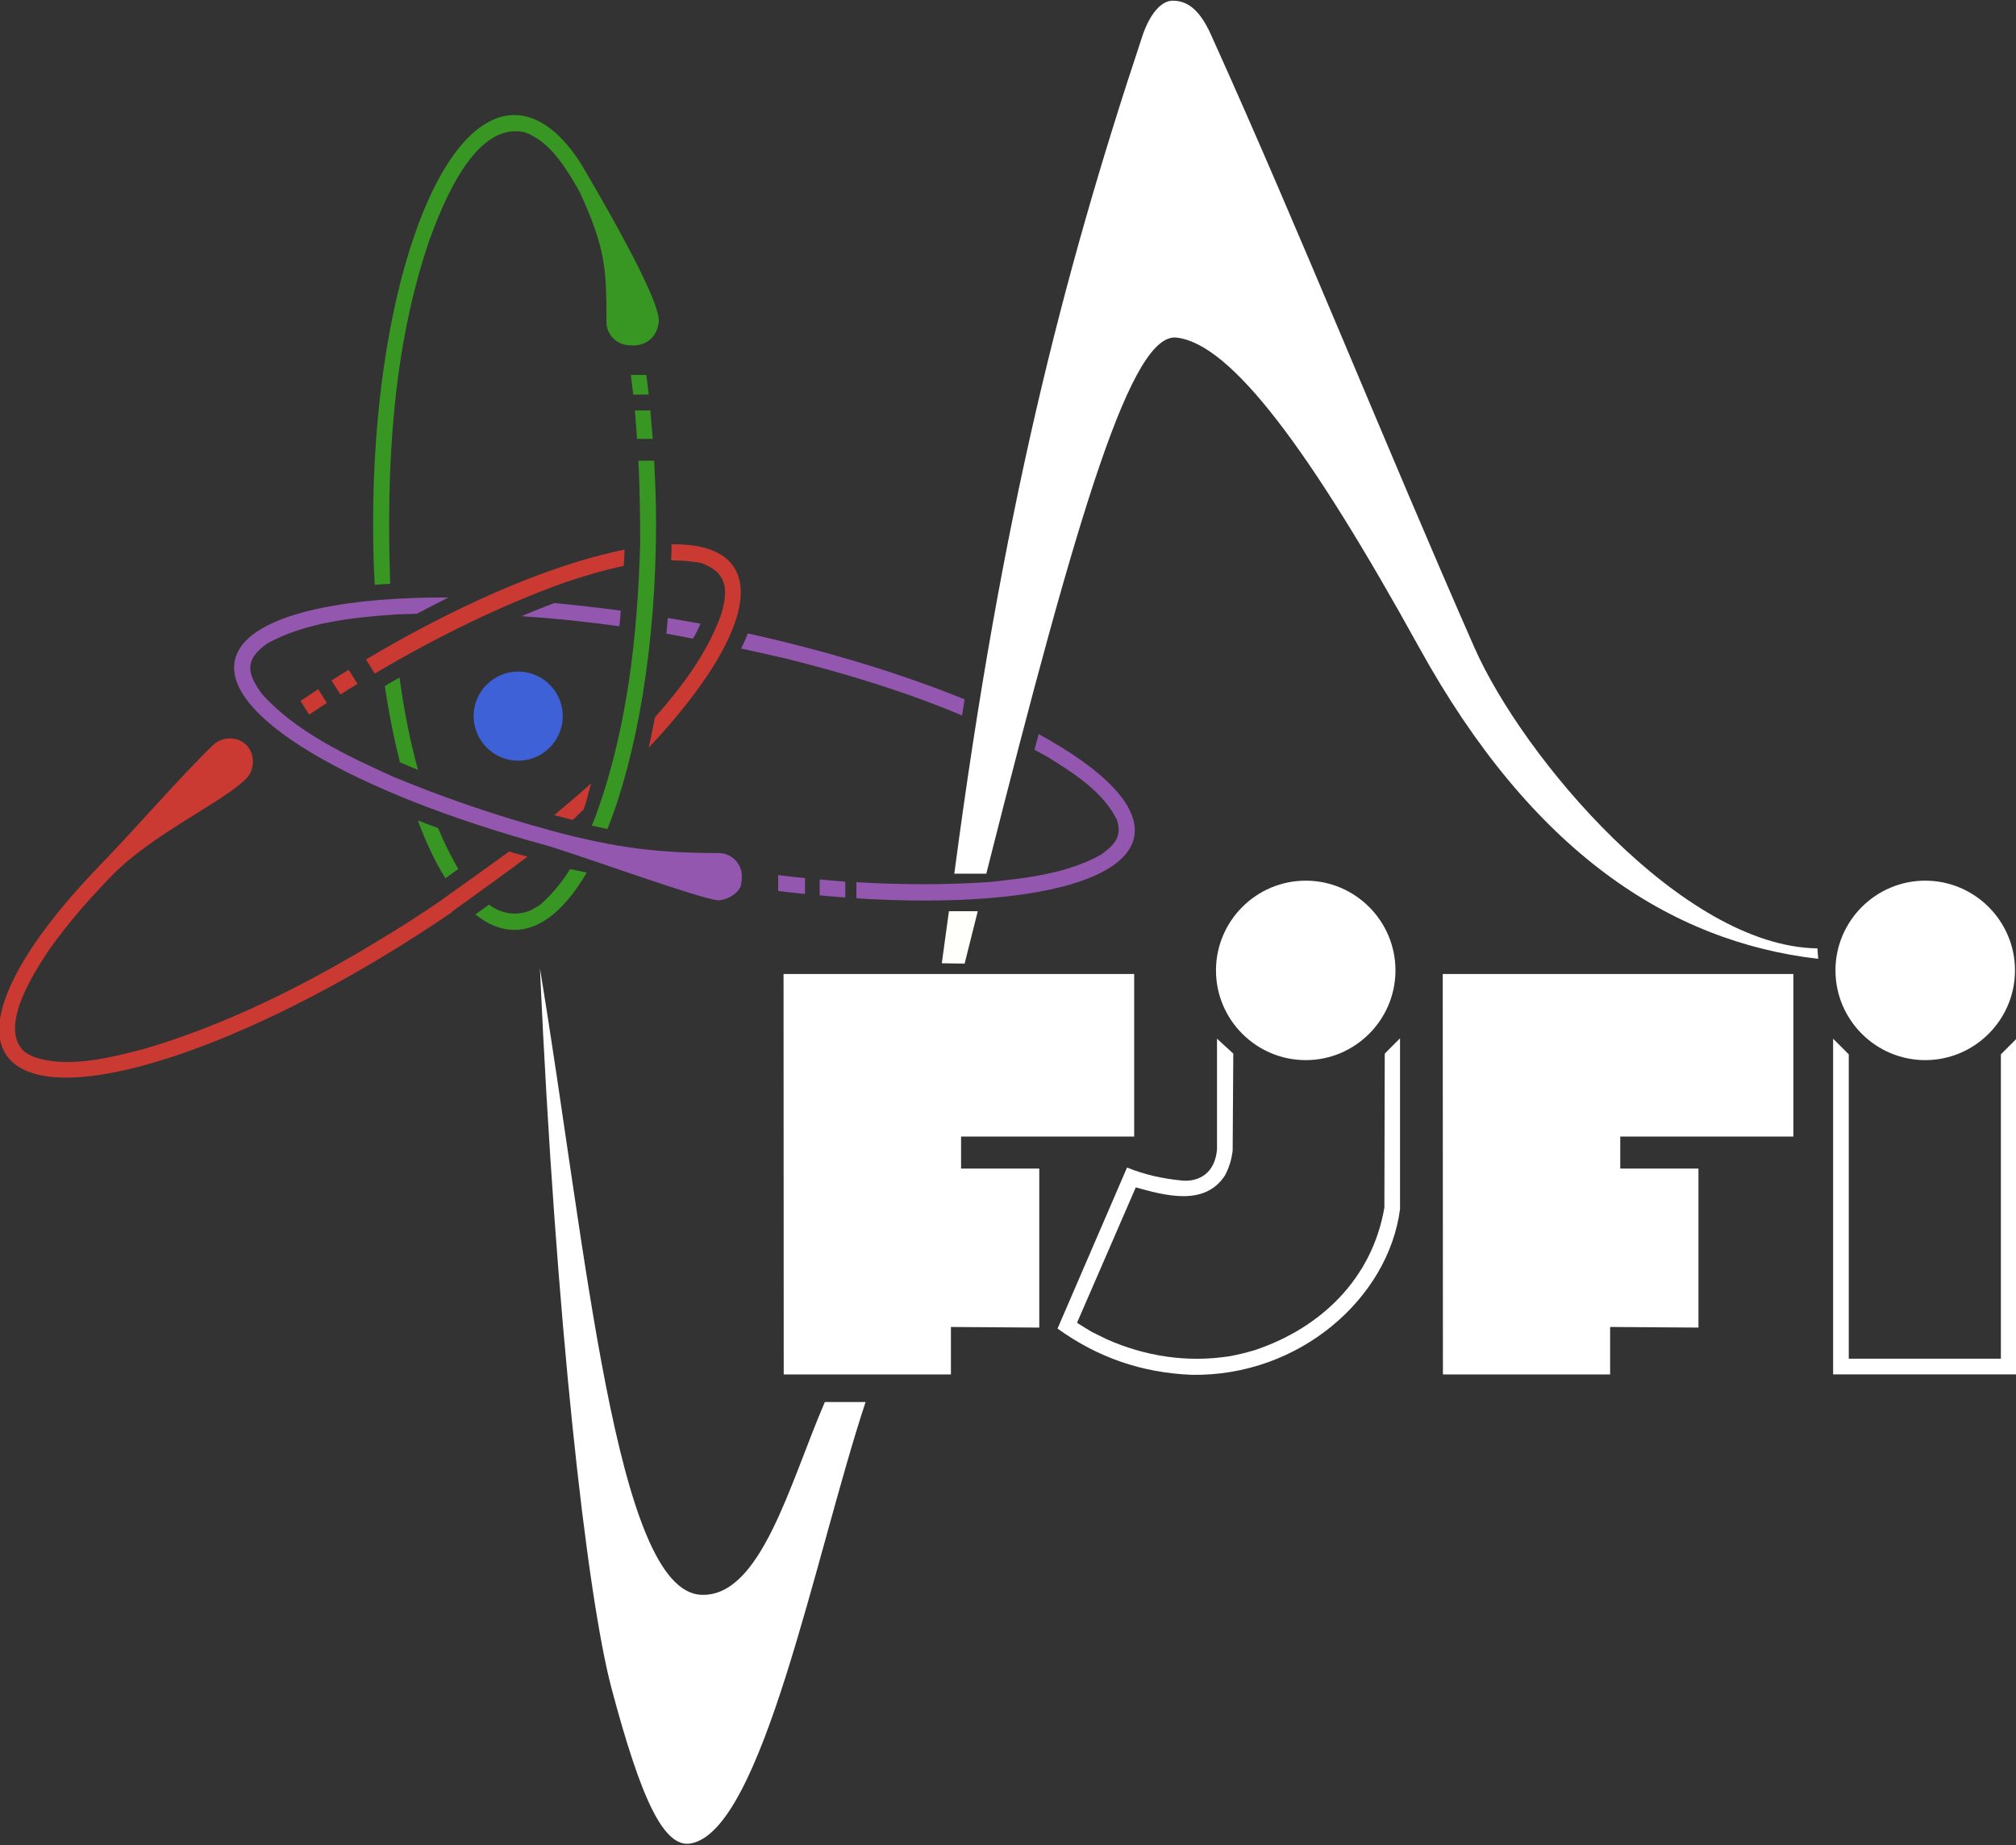 <?xml version="1.0" encoding="UTF-8" standalone="no"?>
<svg
   xmlns:dc="http://purl.org/dc/elements/1.1/"
   xmlns:cc="http://creativecommons.org/ns#"
   xmlns:rdf="http://www.w3.org/1999/02/22-rdf-syntax-ns#"
   xmlns:svg="http://www.w3.org/2000/svg"
   xmlns="http://www.w3.org/2000/svg"
   xmlns:sodipodi="http://sodipodi.sourceforge.net/DTD/sodipodi-0.dtd"
   xmlns:inkscape="http://www.inkscape.org/namespaces/inkscape"
   version="1.1"
   id="svg2"
   xml:space="preserve"
   width="236"
   height="216"
   viewBox="0 0 236 216"
   sodipodi:docname="logo-dark.svg"
   inkscape:version="1.0 (b51213c273, 2020-08-10)"
   inkscape:export-filename="/home/vaclav/Downloads/path869.png"
   inkscape:export-xdpi="121.92123"
   inkscape:export-ydpi="121.92123"><rect x="0" y="0" width="236" height="216" fill="#333333" stroke="none"/><defs
     id="defs6" /><sodipodi:namedview
     pagecolor="#ffffff"
     bordercolor="#666666"
     borderopacity="1"
     objecttolerance="10"
     gridtolerance="10"
     guidetolerance="10"
     inkscape:pageopacity="0"
     inkscape:pageshadow="2"
     inkscape:window-width="1920"
     inkscape:window-height="976"
     id="namedview4"
     showgrid="false"
     inkscape:zoom="1.9212963"
     inkscape:cx="141.16852"
     inkscape:cy="95.027153"
     inkscape:window-x="0"
     inkscape:window-y="27"
     inkscape:window-maximized="1"
     inkscape:current-layer="g10"
     inkscape:document-rotation="0" /><g
     id="g10"
     inkscape:groupmode="layer"
     inkscape:label="logofjfi"
     transform="matrix(1.333,0,0,1.333,0,5.4e-6)"><path
       style="fill:#9457b0;fill-opacity:1;fill-rule:evenodd;stroke:none"
       d="m 70.694,78.509 v -1.395 c -0.786,-0.07 -1.571,-0.16 -2.356,-0.262 v 1.395 c 0.785,0.101 1.59,0.191 2.356,0.262"
       id="path911" /><path
       style="fill:#9457b0;fill-opacity:1;fill-rule:evenodd;stroke:none"
       d="m 48.67,52.962 c -0.976,0.367 -1.933,0.75 -2.859,1.152 2.859,0.191 5.719,0.488 8.578,0.887 0.055,-0.453 0.09,-0.922 0.125,-1.375 -2.008,-0.262 -3.941,-0.488 -5.844,-0.664 z"
       id="path909" /><path
       style="fill:#9457b0;fill-opacity:1;fill-rule:evenodd;stroke:none"
       d="m 60.858,56.083 c 0.175,-0.297 0.332,-0.594 0.472,-0.887 0.051,-0.125 0.121,-0.262 0.192,-0.422 -0.977,-0.172 -1.934,-0.347 -2.875,-0.504 -0.035,0.453 -0.09,0.926 -0.125,1.379 0.769,0.137 1.554,0.293 2.336,0.434 z"
       id="path907" /><path
       style="fill:#9457b0;fill-opacity:1;fill-rule:evenodd;stroke:none"
       d="m 65.08,56.954 c 0.227,-0.434 0.418,-0.871 0.594,-1.324 7.164,1.586 13.668,3.609 19.039,5.789 -0.07,0.472 -0.156,0.941 -0.226,1.414 -4.969,-2.094 -10.164,-3.664 -15.364,-4.973 -1.34,-0.312 -2.683,-0.609 -4.043,-0.906 z"
       id="path905" /><path
       style="fill:#9457b0;fill-opacity:1;fill-rule:evenodd;stroke:none"
       d="m 90.85,65.848 c 0.125,-0.453 0.246,-0.925 0.367,-1.378 5.945,3.246 9.172,6.593 8.301,9.363 -1.324,4.098 -11.125,5.879 -24.309,5.058 v -1.414 c 3.891,0.227 7.778,0.246 11.668,-0.015 3.328,-0.348 6.852,-0.75 9.817,-2.407 1.148,-0.82 1.863,-1.57 1.41,-3.015 -1.184,-2.496 -3.906,-4.203 -6.156,-5.598 -0.364,-0.191 -0.731,-0.402 -1.098,-0.594 z"
       id="path903" /><path
       style="fill:#9457b0;fill-opacity:1;fill-rule:evenodd;stroke:none"
       d="m 74.233,78.821 v -1.394 c -0.75,-0.055 -1.5,-0.122 -2.25,-0.192 v 1.395 c 0.75,0.07 1.519,0.14 2.25,0.191 z"
       id="path901" /><path
       style="fill:#ffffff;fill-opacity:1;fill-rule:evenodd;stroke:none"
       d="m 162.358,92.595 v 26.73 h 13.359 V 92.595 l 1.375,-1.375 v 29.484 h -16.109 V 91.22 Z"
       id="path899" /><path
       style="fill:#ffffff;fill-opacity:1;fill-rule:evenodd;stroke:none"
       d="m 169.073,93.102 c 4.339,0 7.882,-3.539 7.882,-7.882 0,-4.34 -3.543,-7.879 -7.882,-7.879 -4.344,0 -7.883,3.539 -7.883,7.879 0,4.343 3.539,7.882 7.883,7.882 z"
       id="path897" /><path
       style="fill:#0065bd;fill-opacity:1;fill-rule:evenodd;stroke:none"
       d="m 128.08,86.911 h 28.036 v 11.527 h -15.204 v 5.563 h 6.871 v 11.195 l -7.761,-0.055 v 4.188 h -11.926 z"
       id="path895" /><path
       style="fill:#ffffff;fill-opacity:1;fill-rule:evenodd;stroke:none"
       d="m 126.717,120.704 -0.016,-35.168 h 30.793 v 14.277 h -15.203 v 2.809 h 6.867 v 13.969 l -7.757,-0.055 v 4.168 z"
       id="path893" /><path
       style="fill:#ffffff;fill-opacity:1;fill-rule:evenodd;stroke:none"
       d="m 122.951,91.184 -1.343,1.344 -0.032,13.527 c -1.066,6.211 -5.546,10.571 -11.406,12.524 -0.715,0.207 -1.515,0.418 -2.265,0.539 -3.665,0.559 -7.325,0 -10.707,-1.5 l -1.309,-0.645 c -0.383,-0.226 -0.922,-0.558 -1.305,-0.804 l 5.16,-11.891 c 2.579,0.715 6.051,1.692 7.829,-1.047 0.382,-0.715 0.574,-1.375 0.679,-2.179 l 0.055,-8.524 -1.43,-1.308 v 9.73 c -0.176,2.074 -1.57,2.84 -3.019,2.734 -1.797,-0.171 -3.328,-0.523 -4.883,-1.148 l -6.102,14.141 c 3.504,2.527 7.375,3.886 11.789,4.062 9.465,0.156 17.278,-6.746 18.289,-14.558 z"
       id="path891" /><path
       style="fill:#0065bd;fill-opacity:1;fill-rule:evenodd;stroke:none"
       d="m 70.19,86.911 h 28.035 v 11.527 h -15.203 v 5.563 h 6.871 v 11.195 l -7.762,-0.055 v 4.188 h -11.926 z"
       id="path889" /><path
       style="fill:#ffffff;fill-opacity:1;fill-rule:evenodd;stroke:none"
       d="m 68.826,120.704 -0.015,-35.168 h 30.793 v 14.277 h -15.203 v 2.809 h 6.867 v 13.969 l -7.758,-0.055 v 4.168 z"
       id="path887" /><path
       style="fill:#ffffff;fill-opacity:1;fill-rule:evenodd;stroke:none"
       d="m 47.416,85.048 c 4.063,24.461 6.625,54.734 14.176,55.011 5.231,0.211 7.758,-9.765 10.844,-16.929 h 3.578 c -4.449,13.476 -9.051,37.574 -15.328,38.761 -2.391,0.454 -4.395,-3.89 -6.992,-13.656 -2.18,-8.281 -4.883,-32.324 -6.278,-63.187 z"
       id="path885" /><path
       style="fill:#3f61d7;fill-opacity:1;fill-rule:evenodd;stroke:none"
       d="m 45.514,66.805 c 2.144,0 3.906,-1.757 3.906,-3.921 0,-2.145 -1.762,-3.907 -3.906,-3.907 -2.16,0 -3.922,1.762 -3.922,3.907 0,2.164 1.762,3.921 3.922,3.921 z"
       id="path883" /><path
       style="fill:#ffffff;fill-opacity:1;fill-rule:evenodd;stroke:none"
       d="m 114.67,93.102 c 4.34,0 7.879,-3.539 7.879,-7.882 0,-4.34 -3.539,-7.879 -7.879,-7.879 -4.344,0 -7.883,3.539 -7.883,7.879 0,4.343 3.539,7.882 7.883,7.882 z"
       id="path881" /><path
       style="fill:#ca3a33;fill-opacity:1;fill-rule:evenodd;stroke:none"
       d="m 27.94,60.528 0.765,1.203 c -0.504,0.332 -1.027,0.684 -1.535,1.012 -0.015,0 -0.015,0 -0.035,0 l -0.746,-1.184 c 0.504,-0.332 1.027,-0.679 1.551,-1.031 z"
       id="path879" /><path
       style="fill:#ca3a33;fill-opacity:1;fill-rule:evenodd;stroke:none"
       d="m 48.67,71.587 c 0.543,0.136 1.082,0.277 1.621,0.418 0.211,-0.176 0.75,-0.735 0.961,-0.907 0.332,-0.91 0.383,-1.398 0.664,-2.304 -1.047,0.961 -2.164,1.867 -3.246,2.793 z"
       id="path877" /><path
       style="fill:#ca3a33;fill-opacity:1;fill-rule:evenodd;stroke:none"
       d="m 58.975,47.802 c 2.043,-0.036 3.664,0.347 4.726,1.183 3.297,2.633 0.383,9.121 -6.73,16.672 0.191,-0.891 0.383,-1.762 0.539,-2.652 2.391,-2.703 4.621,-5.684 5.824,-9.047 0.649,-2.215 0.524,-3.699 -1.777,-4.52 -0.871,-0.156 -1.742,-0.226 -2.617,-0.226 0.019,-0.469 0.035,-0.942 0.035,-1.41 z"
       id="path875" /><path
       style="fill:#ca3a33;fill-opacity:1;fill-rule:evenodd;stroke:none"
       d="m 21.643,68.36 c 0.75,-0.769 0.75,-2.179 0,-2.929 -0.801,-0.805 -2.145,-0.75 -2.93,0 -2.789,2.683 -6.797,7.324 -10.043,10.671 -7.566,7.844 -10.793,14.645 -7.39,17.332 4.914,3.922 21.898,-2.043 38.429,-13.339 -0.019,0 -0.035,-0.02 -0.035,-0.02 1.184,-0.852 5.613,-4.027 6.645,-4.848 -0.524,-0.136 -1.082,-0.277 -1.606,-0.453 -0.836,0.629 -5.09,3.664 -5.93,4.258 0.02,0 0.02,0 0.02,0 -1.902,1.305 -3.836,2.543 -5.773,3.695 -6.364,3.852 -13.18,7.27 -20.332,9.379 -2.946,0.77 -6.797,1.762 -9.762,0.699 l -0.438,-0.21 -0.367,-0.243 c -2.301,-2.144 0.891,-6.976 2.145,-8.894 1.64,-2.317 3.523,-4.481 5.511,-6.52 3.539,-3.679 9.801,-6.488 11.856,-8.578 z"
       id="path873" /><path
       style="fill:#0065bd;fill-opacity:1;fill-rule:evenodd;stroke:none"
       d="m 35.104,59.45 h -0.067 c 0,0 0,0.016 0.016,0.016 z"
       id="path871" /><path
       style="fill:#fffffc;fill-opacity:1;fill-rule:evenodd;stroke:none"
       d="m 82.709,84.595 0.625,-4.571 h 2.532 l -1.153,4.602 z"
       id="path869" /><path
       style="fill:#ffffff;fill-opacity:1;fill-rule:evenodd;stroke:none"
       d="m 159.674,84.208 c -13.058,-1.516 -25.144,-9.414 -35.031,-27.32 -9.59,-17.368 -16.496,-26.68 -21.309,-27.239 -3.906,-0.453 -8.492,14.508 -16.718,47.078 h -2.809 c 4.148,-31.418 9.449,-52.308 16.476,-73.441 0.629,-1.953 1.641,-3.227 2.704,-3.227 1.64,0 2.632,1.309 3.468,3.227 7.868,17.418 15.102,35.57 23.035,53.602 4.274,9.656 18.274,26.257 30.114,26.398 z"
       id="path867" /><path
       style="fill:#389723;fill-opacity:1;fill-rule:evenodd;stroke:none"
       d="m 56.971,34.653 h -1.359 c -0.071,-0.574 -0.141,-1.148 -0.211,-1.726 h 1.359 c 0.07,0.578 0.141,1.132 0.211,1.726 z"
       id="path865" /><path
       style="fill:#389723;fill-opacity:1;fill-rule:evenodd;stroke:none"
       d="m 36.709,67.61 c -0.539,-0.211 -1.062,-0.437 -1.586,-0.664 -0.523,-2.074 -0.976,-4.305 -1.324,-6.695 0.418,-0.262 0.852,-0.504 1.289,-0.75 0.367,2.738 0.891,5.476 1.621,8.109 z"
       id="path863" /><path
       style="fill:#389723;fill-opacity:1;fill-rule:evenodd;stroke:none"
       d="m 36.694,72.055 c 0.589,0.227 1.183,0.454 1.777,0.665 0.437,1.062 0.926,2.074 1.48,3.066 0.09,0.176 0.192,0.352 0.297,0.523 -0.382,0.282 -0.75,0.543 -1.132,0.821 -0.891,-1.414 -1.692,-3.121 -2.422,-5.075 z"
       id="path861" /><path
       style="fill:#389723;fill-opacity:1;fill-rule:evenodd;stroke:none"
       d="m 42.936,79.45 c -0.387,0.277 -0.785,0.574 -1.188,0.852 1.098,0.89 2.235,1.363 3.438,1.363 2.301,0 4.48,-1.832 6.344,-5.039 -0.489,-0.106 -0.977,-0.195 -1.465,-0.297 -0.696,1.113 -1.532,2.16 -2.598,3.102 l -0.488,0.316 -0.469,0.242 c -1.379,0.508 -2.562,0.176 -3.574,-0.539 z"
       id="path859" /><path
       style="fill:#389723;fill-opacity:1;fill-rule:evenodd;stroke:none"
       d="m 55.35,30.329 c 1.203,0.105 2.371,-0.559 2.512,-2.145 0.015,-2.195 -5.598,-11.683 -6.75,-13.652 -1.707,-2.773 -3.782,-4.43 -5.926,-4.43 -6.836,0 -12.418,16.079 -12.418,35.782 0,1.863 0.035,3.695 0.14,5.472 0.454,-0.031 0.907,-0.066 1.36,-0.086 -0.348,-10.058 0.156,-20.609 3.453,-30.218 1.117,-3.032 3.957,-10.442 8.352,-9.434 1.64,0.578 2.843,2.008 3.8,3.508 0.367,0.555 0.715,1.168 1.032,1.726 2.316,5.039 2.351,6.852 2.351,11.418 0,1.153 0.942,2.059 2.094,2.059 z"
       id="path857" /><path
       style="fill:#389723;fill-opacity:1;fill-rule:evenodd;stroke:none"
       d="m 53.346,72.805 c -0.453,-0.105 -0.91,-0.191 -1.379,-0.296 0.086,-0.207 0.176,-0.438 0.277,-0.664 2.844,-7.688 3.75,-16.004 3.977,-24.164 0,-2.372 -0.035,-4.797 -0.156,-7.219 h 1.379 c 0.101,1.758 0.172,3.59 0.172,5.422 0,10.722 -1.657,20.347 -4.27,26.921 z"
       id="path855" /><path
       style="fill:#389723;fill-opacity:1;fill-rule:evenodd;stroke:none"
       d="m 55.944,38.544 h 1.375 c -0.071,-0.856 -0.137,-1.676 -0.207,-2.496 h -1.36 c 0.067,0.836 0.137,1.656 0.192,2.496 z"
       id="path853" /><path
       style="fill:#9457b0;fill-opacity:1;fill-rule:evenodd;stroke:none"
       d="m 63.092,79.063 c -1.273,0 -12.031,-3.902 -14.961,-4.777 -17.191,-4.672 -29.015,-11.559 -27.43,-16.582 1.102,-3.453 8.372,-5.266 18.676,-5.231 -0.926,0.473 -1.847,0.942 -2.773,1.43 -0.61,0.02 -1.238,0.035 -1.848,0.055 -3.785,0.277 -7.848,0.68 -11.246,2.527 -2.023,1.41 -1.883,2.578 -0.504,4.465 3.016,3.348 7.41,5.387 11.418,7.219 4.551,1.898 9.277,3.504 14.039,4.793 5.699,1.535 9.434,1.953 14.629,1.953 0.957,0 1.742,0.629 1.988,1.5 0,0 0,0 0.016,0 v 0.035 c 0.035,0.176 0.055,0.367 0.055,0.559 0,0.172 -0.02,0.367 -0.055,0.539 0,0.785 -1.238,1.515 -2.004,1.515 z"
       id="path851" /><path
       style="fill:#ca3a33;fill-opacity:1;fill-rule:evenodd;stroke:none"
       d="m 32.908,59.153 -0.765,-1.238 c 7.269,-4.324 15.551,-8.195 22.699,-9.645 0,0.035 0,0.071 0,0.106 0,0.418 -0.031,0.871 -0.066,1.324 -1.711,0.352 -3.418,0.875 -5.024,1.398 -5.668,2.02 -11.457,4.864 -16.844,8.055 z"
       id="path849" /><path
       style="fill:#ca3a33;fill-opacity:1;fill-rule:evenodd;stroke:none"
       d="m 30.623,58.821 0.77,1.238 c -0.508,0.313 -1.012,0.629 -1.5,0.926 l -0.785,-1.222 c 0.488,-0.313 0.992,-0.629 1.515,-0.942 z"
       id="path14" /></g></svg>
